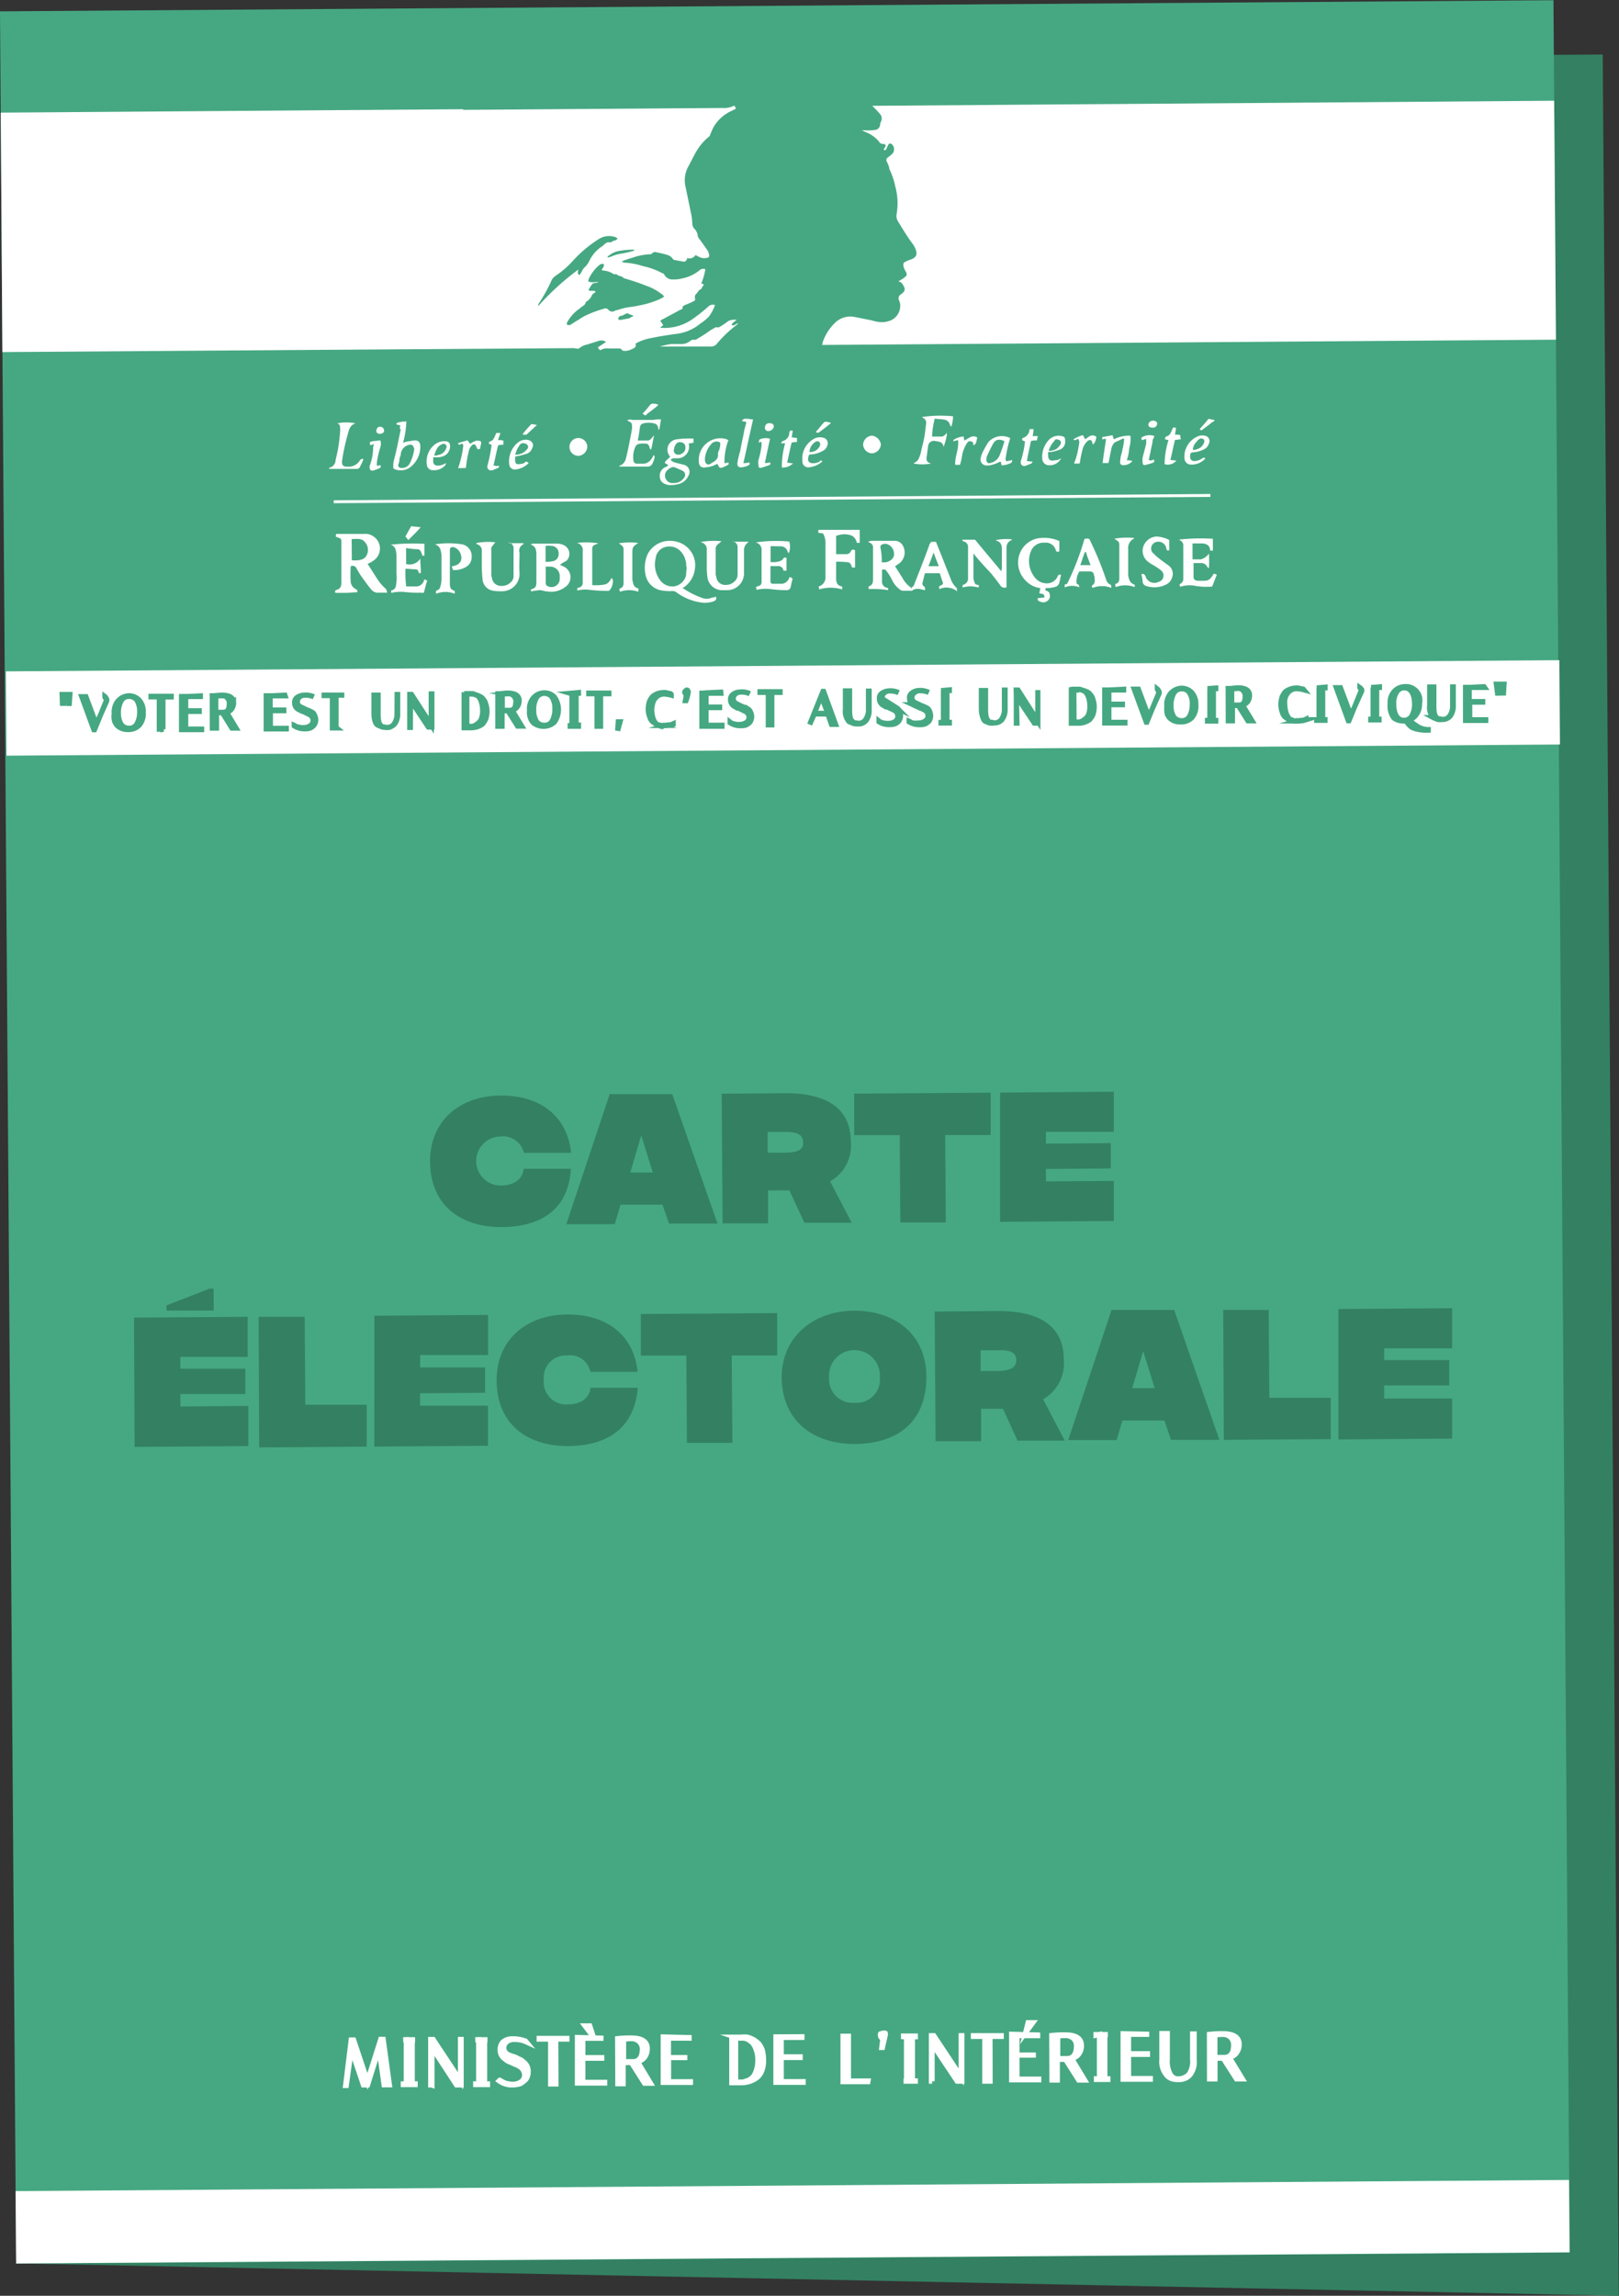 <svg id="carte_éléctorale" data-name="carte éléctorale" xmlns="http://www.w3.org/2000/svg" xmlns:xlink="http://www.w3.org/1999/xlink" viewBox="0 0 156.59 221.96"><rect x="0" y="0" width="156.59" height="221.96" fill="#333333" stroke="none"/><defs><style>.cls-1,.cls-7{fill:none;}.cls-2{clip-path:url(#clip-path);}.cls-3{fill:#338162;}.cls-4,.cls-6{fill:#46a882;}.cls-5,.cls-8{fill:#fff;}.cls-6,.cls-7{stroke:#46a882;}.cls-6,.cls-7,.cls-8{stroke-miterlimit:10;stroke-width:0.5px;}.cls-8{stroke:#fff;}</style><clipPath id="clip-path" transform="translate(-446.85 -382.79)"><rect class="cls-1" x="447.64" y="383.31" width="155" height="222" transform="translate(-3.54 3.79) rotate(-0.41)"/></clipPath></defs><g class="cls-2"><path class="cls-3" d="M601.88,388.06l1.56,216.69-153.89-3.11L447,389.18Z" transform="translate(-446.85 -382.79)"/><path class="cls-4" d="M597.1,382.79l-150.25,1.08,1.56,217.78,150.26-1.08Z" transform="translate(-446.85 -382.79)"/><path class="cls-5" d="M479.13,431.44v-.28l84.79-.61v.28Z" transform="translate(-446.85 -382.79)"/><path class="cls-5" d="M479.3,440.11a.18.18,0,0,1,.11-.29c.4-.11.46-.4.46-.74,0-1.08,0-2.23,0-3.31v-.57c0-.34-.06-.34-.35-.45s-.17-.06-.17-.34h2.74a1.35,1.35,0,0,1,.92.27,1.4,1.4,0,0,1,.07,2.23,2.71,2.71,0,0,1-.68.4c.4.57.75,1.2,1.15,1.76a6.06,6.06,0,0,0,.64.68,1.66,1.66,0,0,1,.11.34h-1a.86.86,0,0,1-.57-.34c-.29-.34-.52-.68-.81-1.07s-.4-.63-.58-.91a.4.4,0,0,0-.57-.23,13.17,13.17,0,0,0,0,1.54.89.89,0,0,0,.52.68c.11.06.11.06.12.29-.4,0-.75.06-1.15.06Zm1.58-3.15c.74.05,1.2-.06,1.42-.46a1.13,1.13,0,0,0-.12-1.26c-.34-.45-.8-.34-1.32-.33C480.87,435.59,480.87,436.28,480.88,437Z" transform="translate(-446.85 -382.79)"/><path class="cls-5" d="M516.1,440.47c.06.29,0,.35-.23.46a2.53,2.53,0,0,1-1.14.12,5.3,5.3,0,0,1-2.4-.95.69.69,0,0,0-.46-.17,4.48,4.48,0,0,1-1-.05,1.88,1.88,0,0,1-1.56-1.41,3.26,3.26,0,0,1,.16-2.06,2.37,2.37,0,0,1,1.93-1.32,2.67,2.67,0,0,1,1.32.22,2.33,2.33,0,0,1,1.33,2.55,2.47,2.47,0,0,1-1,1.67s0,.05-.11.05l-.06.06a8.06,8.06,0,0,0,2,1,1.22,1.22,0,0,0,.8-.06A1.43,1.43,0,0,0,516.1,440.47Zm-2.82-2.77h0a.7.7,0,0,1-.06-.34,2.06,2.06,0,0,0-.52-1.25,1.48,1.48,0,0,0-1.43-.45,1.25,1.25,0,0,0-1,1.09,2.53,2.53,0,0,0,.41,2.11,1.47,1.47,0,0,0,1.38.62,1.42,1.42,0,0,0,1.13-1C513.23,438.21,513.22,437.93,513.28,437.7Z" transform="translate(-446.85 -382.79)"/><path class="cls-5" d="M501,437.39l.35.17a1.13,1.13,0,0,1,.24,1.93,2.27,2.27,0,0,1-1.88.47c-.23,0-.4-.11-.63-.11a6.35,6.35,0,0,0-.86.12.21.21,0,0,0-.06-.17c.52-.17.57-.29.57-.8,0-.8,0-1.54,0-2.34v-.4c-.06-.51-.12-.62-.58-.85.12,0,.17-.06.23-.06h2.34a1.45,1.45,0,0,1,.69.16.93.93,0,0,1,.18,1.54C501.39,437.1,501.22,437.27,501,437.39Zm-1.37.18c0,.11,0,.23,0,.34,0,.4,0,.86,0,1.26a.3.3,0,0,0,.17.28.8.8,0,0,0,1.19-.69v-.35a.92.92,0,0,0-.92-.84Zm0-.46a2.69,2.69,0,0,0,.69-.06.68.68,0,0,0,.56-.69.71.71,0,0,0-.63-.79,2.21,2.21,0,0,0-.63,0C499.61,436.09,499.62,436.6,499.62,437.11Z" transform="translate(-446.85 -382.79)"/><path class="cls-5" d="M530.89,439.74c-.06-.11-.06-.23.06-.29.28-.11.34-.34.34-.63,0-1,0-2,0-3a.51.51,0,0,0-.34-.57c-.06,0-.06-.05-.12-.11a2.35,2.35,0,0,0,.29-.06l2.22,0a.89.89,0,0,1,.86.51,1.34,1.34,0,0,1-.44,1.72c-.11.05-.23.17-.34.23.23.34.46.74.69,1.08a2.74,2.74,0,0,0,.87,1s0,.17.11.28h-.91a.48.48,0,0,1-.29-.11,2.43,2.43,0,0,1-.75-.91,5,5,0,0,0-.57-.91c-.12-.17-.12-.11-.41-.11,0,.4,0,.8,0,1.14a.59.59,0,0,0,.58.63v.22C532.09,439.73,531.52,439.73,530.89,439.74Zm1.24-2.58h.34c.46-.06.86-.4.85-.75a1,1,0,0,0-.63-1,.66.66,0,0,0-.46,0,.28.28,0,0,0-.23.29A6,6,0,0,1,532.13,437.16Z" transform="translate(-446.85 -382.79)"/><path class="cls-5" d="M529.55,436c0,.52,0,1.09,0,1.66h-.28c-.06-.11-.06-.17-.12-.28a.37.37,0,0,0-.29-.23,8.25,8.25,0,0,0-1.14-.05c0,.23,0,.51,0,.74v.86c0,.4.12.74.58.79v.29a3.77,3.77,0,0,0-2.23,0,.4.4,0,0,0-.06-.28.92.92,0,0,0,.68-1c0-1,0-2.11,0-3.14a1.82,1.82,0,0,0-.24-1c-.11,0-.28-.05-.45-.05a2.81,2.81,0,0,1,0-.29l4,0v1.25h-.28a1,1,0,0,0-.46-.68,1.88,1.88,0,0,0-1.09-.11,2.18,2.18,0,0,0-.45.12c0,.57,0,1.2,0,1.77h1a.48.48,0,0,0,.45-.34C529.26,435.93,529.38,435.87,529.55,436Z" transform="translate(-446.85 -382.79)"/><path class="cls-5" d="M541,436.3c0,.4,0,.86,0,1.26s0,.68,0,1a.91.91,0,0,0,.06.4c.11.34.11.34.46.4v.11c0,.06,0,.06-.06.12a2.61,2.61,0,0,0-1.49,0c-.05-.17-.05-.23.12-.29a.62.62,0,0,0,.39-.52v-.22c0-.92,0-1.77,0-2.68v-.18a.54.54,0,0,0-.4-.56c-.06,0-.12-.06-.17-.12l.05-.05h1.2c.81,1,1.67,2,2.54,3.06a1.43,1.43,0,0,1,.05-.29c0-.62,0-1.25,0-1.88,0-.4-.12-.68-.52-.79l-.06-.06a4.73,4.73,0,0,1,1.54-.07.05.05,0,0,1,0,.06.74.74,0,0,0-.51.69v.34c0,1,0,2.05,0,3.14,0,.11,0,.28,0,.4a.48.48,0,0,1-.63-.23c-.29-.39-.64-.85-.93-1.19C542.07,437.55,541.5,436.93,541,436.3Z" transform="translate(-446.85 -382.79)"/><path class="cls-5" d="M518.08,413.71c-.12.17-.4.23-.46.51.29.12.4-.17.63-.17l-.17.17a11.32,11.32,0,0,0-1.87,1.78.73.73,0,0,1-.63.29l-4.91,0a7.72,7.72,0,0,1,1.14-.24h.86a1.35,1.35,0,0,0,.85-.23c.17-.12.29-.23.52-.17a.48.48,0,0,0,.28-.12,14.69,14.69,0,0,0,1.25-.81l.4-.23a.33.33,0,0,1,.23-.06c.17.06.28-.06.4-.12s.51-.34.74-.51A1.71,1.71,0,0,1,518.08,413.71Z" transform="translate(-446.85 -382.79)"/><path class="cls-5" d="M549.31,435.1c0,.34,0,.63,0,1-.17.06-.29.06-.34-.11a1,1,0,0,0-1.09-.73,1.31,1.31,0,0,0-1.26.69,2.53,2.53,0,0,0,.42,2.79,1.46,1.46,0,0,0,1,.45,1.13,1.13,0,0,0,1.09-.64c.05-.11.11-.28.34-.17l-.17.8a1.21,1.21,0,0,1-.22.29,2.39,2.39,0,0,1-.86.17c-.23,0-.23,0-.29.18.18.11.35.17.41.28a1.08,1.08,0,0,1,.06.4.66.66,0,0,1-.74.52,1.08,1.08,0,0,1-.4-.17c-.06,0,0-.11-.06-.23.23,0,.45-.06.68-.06-.06-.34-.06-.34-.51-.4.05-.17.05-.34.11-.51a2.35,2.35,0,0,1-1.49-.79,2.44,2.44,0,0,1-.48-2.62,2.33,2.33,0,0,1,2.1-1.44A3.53,3.53,0,0,1,549.31,435.1Z" transform="translate(-446.85 -382.79)"/><path class="cls-5" d="M521.38,435.59v1.54a2.3,2.3,0,0,0,.86-.07c.11-.05.28-.11.34-.23s.17-.17.34-.11c0,.4,0,.8,0,1.25h-.29a.51.51,0,0,0-.57-.45h-.69c0,.51,0,1,0,1.48a.21.21,0,0,0,.23.23h.92a.86.86,0,0,0,.68-.63c.23,0,.34.11.28.28s-.11.46-.16.69a.38.38,0,0,1-.4.28,11.77,11.77,0,0,1-1.49-.1,4,4,0,0,0-1.42.07.51.51,0,0,0-.06-.29.21.21,0,0,0,.17-.06c.28-.05.4-.17.39-.45,0-1,0-2.06,0-3a.73.73,0,0,0-.57-.79,14,14,0,0,1,3.25-.08,1.81,1.81,0,0,1-.05,1.14c0-.06-.11-.11-.11-.17a.68.68,0,0,0-.69-.51Z" transform="translate(-446.85 -382.79)"/><path class="cls-5" d="M563.78,436.31a13.45,13.45,0,0,1,0,1.42c-.12-.11-.18-.11-.18-.16a.62.62,0,0,0-.51-.34h-.8v.52c0,.28,0,.51,0,.79s.11.35.4.4h.57c.51,0,.63-.12,1-.7.11.06.17.06.28.12-.17.4-.28.74-.45,1.14a6.64,6.64,0,0,1-1.54-.05,2.88,2.88,0,0,0-1.54.07c-.06-.11-.12-.22,0-.28s.29-.23.29-.46l0-3.25a.53.53,0,0,0-.17-.4c-.06-.06-.17-.11-.23-.17a18.76,18.76,0,0,1,3.26-.08V436c-.11.06-.28.06-.28-.11-.06-.4-.35-.51-.69-.56h-1c0,.52,0,1,0,1.54h.8A1.39,1.39,0,0,0,563.78,436.31Z" transform="translate(-446.85 -382.79)"/><path class="cls-5" d="M484.64,435.45a20.27,20.27,0,0,1,3.26-.08v1.14h-.22c0-.05,0-.17-.06-.22-.06-.23-.18-.4-.41-.4s-.68-.05-1.08-.11v1.54a1.22,1.22,0,0,0,1.37-.52c0,.51.06.91.06,1.37-.11.06-.23.06-.23-.11a.31.31,0,0,0-.34-.23c-.29,0-.57-.05-.92-.05a9.79,9.79,0,0,0,.07,1.71h1a.79.79,0,0,0,.74-.69c.11.06.17.06.29.12-.12.34-.17.62-.28,1,0,.17-.11.23-.29.17a11.86,11.86,0,0,1-1.48-.05,4.06,4.06,0,0,0-1.43.07v-.23c.51-.11.45-.51.51-.86a3.66,3.66,0,0,0,0-.74c0-.45,0-1,0-1.42v-.35C485.16,436.08,485.15,435.62,484.64,435.45Z" transform="translate(-446.85 -382.79)"/><path class="cls-5" d="M554.32,439.63a2.38,2.38,0,0,0-1.78,0c-.11-.11-.11-.23,0-.28.29-.23.17-.52.17-.8,0-.06-.06-.12-.06-.23a.37.37,0,0,0-.4-.28h-1a1.75,1.75,0,0,0-.28.86c0,.17-.05.34.17.4.06,0,.06.17.12.28a1.82,1.82,0,0,0-1.43,0v-.28c.11,0,.17-.06.23-.06a25.68,25.68,0,0,0,1.68-4.35c.46-.06.46-.06.63.34a30.56,30.56,0,0,1,1.28,3.07l.18.51a.7.7,0,0,0,.34.46C554.31,439.34,554.37,439.4,554.32,439.63Zm-2.43-3.46h-.11c-.17.4-.28.85-.45,1.26h1C552.18,437,552,436.62,551.89,436.17Z" transform="translate(-446.85 -382.79)"/><path class="cls-5" d="M496.07,435.31h1.42a.22.22,0,0,1-.05.12.66.66,0,0,0-.34.8c0,.68-.05,1.37,0,2a1.68,1.68,0,0,1-1.58,1.72,5,5,0,0,1-1-.05,1.21,1.21,0,0,1-1-1.13,12.57,12.57,0,0,1-.07-1.37v-1.31a.62.62,0,0,0-.46-.68.06.06,0,0,1-.06-.06v-.06a6.12,6.12,0,0,1,1.83-.07c-.11.12-.17.23-.28.35a.43.43,0,0,0-.11.4c0,.74,0,1.54,0,2.28a.93.93,0,0,0,.06.4.88.88,0,0,0,.92.79,1.24,1.24,0,0,0,1-.46.69.69,0,0,0,.17-.46c0-.91,0-1.82,0-2.74a.52.52,0,0,0-.18-.4c-.05-.05-.17-.11-.23-.16C496.07,435.37,496.07,435.37,496.07,435.31Z" transform="translate(-446.85 -382.79)"/><path class="cls-5" d="M517.77,435.16h1.49l-.23.23a.9.9,0,0,0-.22.68c0,.69,0,1.37,0,2.05a1.63,1.63,0,0,1-1.64,1.73h-.57a1.45,1.45,0,0,1-1.32-1.19,7.92,7.92,0,0,1-.07-1.19c0-.52,0-1,0-1.49a.68.68,0,0,0-.46-.73c-.06,0-.06-.06-.12-.06a7.38,7.38,0,0,1,2-.07c-.11.11-.28.23-.4.34a.54.54,0,0,0-.16.4c0,.8,0,1.54,0,2.34a.66.66,0,0,0,.06.34.85.85,0,0,0,.92.8,1.11,1.11,0,0,0,.8-.3.87.87,0,0,0,.34-.63c0-.91,0-1.82,0-2.73a.5.5,0,0,0-.18-.4c0-.06-.17-.11-.23-.17C517.78,435.21,517.78,435.21,517.77,435.16Z" transform="translate(-446.85 -382.79)"/><path class="cls-5" d="M537.69,439.75v-.29s.17-.06.23-.11a.21.21,0,0,0,.11-.29c-.12-.28-.18-.57-.29-.85h-1.43c-.06.23-.11.45-.17.68s-.17.46.12.63c.06,0,.06.17.06.34-.46-.11-.86-.28-1.31.07,0-.17,0-.34,0-.34.29-.12.28-.41.4-.64.45-1.14.89-2.28,1.29-3.37a.87.87,0,0,1,.22-.4h.46l1.4,3.52a2.22,2.22,0,0,0,.57.91c.06.06.06.17.06.34A1.66,1.66,0,0,0,537.69,439.75Zm-.54-3.54c-.17.46-.34.92-.5,1.32h1C537.5,437.13,537.33,436.73,537.15,436.21Z" transform="translate(-446.85 -382.79)"/><path class="cls-5" d="M488.92,435.42a8.3,8.3,0,0,1,2.63,0,1.15,1.15,0,0,1,.92,1.19,1.09,1.09,0,0,1-.56,1,2.13,2.13,0,0,1-1.25.29c0-.06-.06-.11-.06-.17s-.06-.11-.06-.17a4,4,0,0,0,.4-.12.74.74,0,0,0,.51-.91,1.05,1.05,0,0,0-.75-.85c-.23,0-.35.06-.34.34s0,.8,0,1.2c0,.68,0,1.31,0,2,0,.35.06.57.46.69a.56.56,0,0,1,0,.28,2.4,2.4,0,0,0-1.77,0c-.06-.17-.06-.28.11-.34s.22-.17.28-.34a3,3,0,0,0,.11-1c0-.63,0-1.26,0-1.89a1.49,1.49,0,0,0-.06-.51A.79.79,0,0,0,488.92,435.42Z" transform="translate(-446.85 -382.79)"/><path class="cls-5" d="M559.94,435c0,.34,0,.68,0,1h-.23c0-.06-.06-.17-.06-.23a.78.78,0,0,0-1-.57.65.65,0,0,0-.34,1l.35.34c.4.34.8.63,1.2.91a1,1,0,0,1,.35,1.19,1.06,1.06,0,0,1-.51.63,2.54,2.54,0,0,1-1.94.19.49.49,0,0,1-.4-.45,2.78,2.78,0,0,0-.12-.69c.23-.11.29,0,.4.17a.89.89,0,0,0,1.26.56.63.63,0,0,0,.28-1.08,2.89,2.89,0,0,0-.46-.34c-.23-.17-.52-.28-.8-.51a1.32,1.32,0,0,1-.47-1.54,1.45,1.45,0,0,1,1.25-.92A3,3,0,0,1,559.94,435Z" transform="translate(-446.85 -382.79)"/><path class="cls-5" d="M510.78,423.34c-.06.4-.11.69-.17,1h-.05a2,2,0,0,1-.06-.23.48.48,0,0,0-.41-.39,2.07,2.07,0,0,0-1,0,.41.41,0,0,0-.34.35c-.06.4-.11.85-.22,1.31h1c.12,0,.23-.11.35-.23a.8.8,0,0,0,.17-.23.05.05,0,0,1,.05.06c-.11.4-.16.86-.27,1.26a.21.21,0,0,1-.12-.06c-.12-.45-.17-.51-.63-.51a1.78,1.78,0,0,0-.51.06c-.06,0-.17.12-.23.18a2.38,2.38,0,0,0-.22,1.42.33.33,0,0,0,.35.29h.68a1,1,0,0,0,.74-.52.87.87,0,0,0,.17-.34c.06.11.11.17.11.23a2.63,2.63,0,0,1-.22.63.5.5,0,0,1-.45.28l-2.69,0s-.06,0-.06-.05.06-.06.12-.06a1,1,0,0,0,.51-.63c.22-.86.38-1.77.55-2.63,0-.11.05-.23.05-.34,0-.52,0-.52-.46-.74.17-.17.4-.06.57-.06H510A3.8,3.8,0,0,1,510.78,423.34Z" transform="translate(-446.85 -382.79)"/><path class="cls-5" d="M504.69,435.31a0,0,0,0,1-.05.05c-.52.18-.52.24-.51.75,0,1,0,1.94,0,2.91v.34a4.4,4.4,0,0,0,1.2-.06c.34-.06.51-.35.68-.64.06.12.12.17.12.23a1.41,1.41,0,0,1-.28.92c-.06.11-.17.11-.34.11a15.44,15.44,0,0,1-1.61-.1,3,3,0,0,0-1.19.06c-.06-.17-.06-.22.11-.28a.45.45,0,0,0,.39-.52c0-1,0-2,0-3a.7.7,0,0,0-.57-.8A8.25,8.25,0,0,1,504.69,435.31Z" transform="translate(-446.85 -382.79)"/><path class="cls-5" d="M511.49,427.79a1.14,1.14,0,0,0-.34-.23c.05-.29.4-.4.51-.63a1,1,0,0,1,.62-1.66,8.29,8.29,0,0,1,1.65-.07c0,.17,0,.29,0,.4-.18,0-.29.06-.46.06v.06a1.12,1.12,0,0,1-1.13,1.38c-.23,0-.46-.06-.63.17a1.26,1.26,0,0,0,.57.28l.69.17a.71.71,0,0,1,.46,1.08,1.4,1.4,0,0,1-1,.8,2.78,2.78,0,0,1-1,.07c-.4-.11-.69-.28-.75-.68a.92.92,0,0,1,.45-1A2.66,2.66,0,0,0,511.49,427.79Zm.53,1.7a1.14,1.14,0,0,0,1-.52.44.44,0,0,0-.18-.68l-.63-.28c-.35-.17-.63.06-.86.29a.7.7,0,0,0-.1.8A.71.71,0,0,0,512,429.49Zm1.12-3.43a.46.46,0,0,0-.41-.51.47.47,0,0,0-.56.29.82.82,0,0,0-.12.34.41.41,0,0,0,.18.52.54.54,0,0,0,.57-.06A.58.58,0,0,0,513.14,426.06Z" transform="translate(-446.85 -382.79)"/><path class="cls-5" d="M538.44,424.74a5.33,5.33,0,0,1-.33,1.26c-.06-.52-.46-.51-.81-.57a.55.55,0,0,0-.68.46l-.16,1.2a.43.43,0,0,0,.29.46s.11.05.17.05a4.34,4.34,0,0,1-1.72,0c.46-.29.46-.29.68-.92.06-.23.11-.52.17-.74s.17-.69.22-1,.11-.8.16-1.26a.51.51,0,0,0-.23-.45c-.06,0-.11-.06-.17-.12a12.27,12.27,0,0,1,3-.07,3.29,3.29,0,0,1-.17,1l-.11-.11a.68.68,0,0,0-.58-.57c-.28-.05-.62-.05-.91-.1A7.83,7.83,0,0,0,537,425h.91a.57.57,0,0,0,.4-.23c.06-.06.05-.11.11-.17C538.38,424.74,538.38,424.74,538.44,424.74Z" transform="translate(-446.85 -382.79)"/><path class="cls-5" d="M485.58,423.92a2.49,2.49,0,0,1-.4-.11c.06-.23.29-.17.46-.23s.34,0,.51-.06a7.09,7.09,0,0,1-.1,1.08,7.26,7.26,0,0,1-.22,1,3.18,3.18,0,0,1,.74-.17c.74-.18,1,.05.92.79a2.47,2.47,0,0,1-1,1.77,1.57,1.57,0,0,1-1.43.18c-.11-.05-.22-.11-.17-.28a2.2,2.2,0,0,1,.05-.57c.28-1,.45-2,.67-3C485.47,424.21,485.53,424.09,485.58,423.92Zm1.34,2.27c-.06-.17-.12-.34-.24-.39s-.34,0-.45.06a1,1,0,0,0-.62.86c0,.17-.12.28-.12.45s-.05.35-.11.52.06.34.29.34a.83.83,0,0,0,.8-.41A4.35,4.35,0,0,0,486.92,426.19Z" transform="translate(-446.85 -382.79)"/><path class="cls-5" d="M556.6,439.33v.22a2.57,2.57,0,0,0-1.83,0c-.06-.17-.11-.29.06-.34s.28-.24.28-.46c0-1.09,0-2.23,0-3.31a.44.44,0,0,0-.24-.4c-.05-.06-.17-.11-.23-.17a7.29,7.29,0,0,1,1.89-.07v.06a1,1,0,0,0-.56,1c0,.74,0,1.48,0,2.23v.34C556.08,439,556.2,439.16,556.6,439.33Z" transform="translate(-446.85 -382.79)"/><path class="cls-5" d="M508.58,435.28c-.57.4-.57.4-.57,1.14s0,1.43,0,2.17a1.49,1.49,0,0,0,.06.51c.06.29.18.52.52.57V440a2.68,2.68,0,0,0-1.77,0c-.06-.17-.12-.29.05-.34s.29-.23.29-.46c0-1.09,0-2.23,0-3.31a.44.44,0,0,0-.23-.4,1,1,0,0,0-.23-.17A6.84,6.84,0,0,1,508.58,435.28Z" transform="translate(-446.85 -382.79)"/><path class="cls-5" d="M482,427.2c-.11.29-.23.51-.34.74a.3.3,0,0,1-.28.18l-2.69,0v-.06a.06.06,0,0,1,.06-.06.77.77,0,0,0,.56-.74,15.22,15.22,0,0,0,.44-2.8v-.17c0-.23,0-.52-.29-.57a4.4,4.4,0,0,1,1.77,0c-.51.17-.62.57-.73,1a21.06,21.06,0,0,0-.56,2.57c-.05.45.06.63.52.62a1.28,1.28,0,0,0,1.14-.52C481.72,427.2,481.84,427.09,482,427.2Z" transform="translate(-446.85 -382.79)"/><path class="cls-5" d="M516.24,427.64c-.18.06-.35.17-.57.23a3.26,3.26,0,0,1-.75.12.45.45,0,0,1-.46-.4,2.09,2.09,0,0,1,2.62-2.35s.11.05.22.11a6,6,0,0,0-.38,2.23,2.87,2.87,0,0,1,.4-.06v.17a3.07,3.07,0,0,1-.57.29C516.47,428.09,516.41,428,516.24,427.64Zm-.19-2.17c-.06.06-.23.06-.34.18a2.4,2.4,0,0,0-.68,1.48c0,.17,0,.4.18.52s.34,0,.51-.12c.34-.18.63-.41.57-.86a.79.79,0,0,1,.11-.35,1.87,1.87,0,0,0,.11-.51C516.56,425.58,516.45,425.47,516.05,425.47Z" transform="translate(-446.85 -382.79)"/><path class="cls-5" d="M544.56,425.15a11.86,11.86,0,0,0-.45,2,.41.41,0,0,0,.06.23,2.43,2.43,0,0,0,.57-.12c0,.12,0,.23-.11.29a2.17,2.17,0,0,1-.91.23c0-.11-.06-.22-.06-.34h-.12a3.55,3.55,0,0,1-.74.29,1.49,1.49,0,0,1-.51.06.57.57,0,0,1-.58-.73,2,2,0,0,1,.17-.52,10.44,10.44,0,0,1,.56-1A1.75,1.75,0,0,1,544.56,425.15Zm-.57.29c-.46-.22-.8-.16-1,.12s-.45.86-.68,1.32a1.08,1.08,0,0,0-.05.46c.05.17.17.28.34.22a1.24,1.24,0,0,0,.91-.69C543.71,426.36,543.88,425.9,544,425.44Z" transform="translate(-446.85 -382.79)"/><path class="cls-5" d="M555.83,427.3a1.48,1.48,0,0,1,.51.05c0,.06.06.06,0,.06a1.13,1.13,0,0,1-.91.35c-.17,0-.29-.17-.23-.4,0-.4.16-.74.22-1.14a5.56,5.56,0,0,0,.16-1c-.05,0-.17-.05-.17,0l-.74.34a1.16,1.16,0,0,0-.34.69c-.11.46-.16.86-.27,1.31h-.57c.1-.74.21-1.49.32-2.17,0-.06,0-.12,0-.17a.72.72,0,0,0-.35.06v-.23l1-.18a3.34,3.34,0,0,0,.12.4,3.05,3.05,0,0,1,1.6-.35,2.93,2.93,0,0,1-.11,1.19A4.41,4.41,0,0,1,555.83,427.3Z" transform="translate(-446.85 -382.79)"/><path class="cls-5" d="M526.4,427.39a2.21,2.21,0,0,1-1.31.58.56.56,0,0,1-.63-.62,2.14,2.14,0,0,1,1-2.06,1.19,1.19,0,0,1,1-.18.54.54,0,0,1,.41.74.84.84,0,0,1-.51.57,2.62,2.62,0,0,1-1,.3c-.29,0-.28.06-.34.34s.06.46.35.51a1.34,1.34,0,0,0,.79-.17C526.17,427.28,526.17,427.28,526.4,427.39Zm-1.26-.9a1,1,0,0,0,1-.58.33.33,0,0,0-.06-.4c-.17-.11-.28-.05-.45.06A1.22,1.22,0,0,0,525.14,426.49Z" transform="translate(-446.85 -382.79)"/><path class="cls-5" d="M563.42,427.13a1.78,1.78,0,0,1-1.36.58.63.63,0,0,1-.64-.51,2.13,2.13,0,0,1,1.47-2.29,1.2,1.2,0,0,1,.46,0,.53.53,0,0,1,.41.8.84.84,0,0,1-.46.52,2.75,2.75,0,0,1-1,.29c-.28,0-.34.11-.34.4s.12.4.35.45a1.52,1.52,0,0,0,.68-.17C563.25,427,563.37,427,563.42,427.13Zm-1.2-.85a.82.82,0,0,0,.4-.06,1,1,0,0,0,.68-.63c.06-.12.05-.29-.06-.34a.33.33,0,0,0-.4,0,.51.51,0,0,0-.23.23A1.16,1.16,0,0,0,562.22,426.28Z" transform="translate(-446.85 -382.79)"/><path class="cls-5" d="M519.69,423.34c-.33,1.42-.61,2.79-.94,4.22a1.85,1.85,0,0,0,.57-.06c.06.12.06.23-.11.29a1.59,1.59,0,0,1-.57.17c-.35.06-.52-.11-.46-.45a7.85,7.85,0,0,1,.27-1.14c.11-.69.28-1.32.39-2l.17-.63v-.17c-.12,0-.23-.06-.4-.06.11-.28.34-.23.51-.23S519.46,423.34,519.69,423.34Z" transform="translate(-446.85 -382.79)"/><path class="cls-5" d="M488.75,427v.23c-.05.57.29.62.69.56a2.94,2.94,0,0,0,.57-.23,1.25,1.25,0,0,1-.11.23,1.43,1.43,0,0,1-1.14.46.58.58,0,0,1-.63-.56,2.09,2.09,0,0,1,.73-1.89,1.51,1.51,0,0,1,1-.35c.4,0,.52.17.52.51a1,1,0,0,1-.62.92,1.58,1.58,0,0,1-.51.12Zm.11-.17a.81.81,0,0,0,.4-.06.94.94,0,0,0,.74-.63.29.29,0,0,0-.4-.4,1,1,0,0,0-.4.29A2.47,2.47,0,0,0,488.86,426.81Z" transform="translate(-446.85 -382.79)"/><path class="cls-5" d="M549.48,427.11h0a1.25,1.25,0,0,1-1.36.64.67.67,0,0,1-.46-.57,2.38,2.38,0,0,1,.61-1.83,1.3,1.3,0,0,1,1.26-.4c.28.05.34.16.34.45a.81.81,0,0,1-.51.86,4.47,4.47,0,0,1-.85.23h-.29v.22c0,.57.18.69.75.57C549.2,427.29,549.31,427.17,549.48,427.11Zm-1.2-.73a1.37,1.37,0,0,0,.74-.18,1.58,1.58,0,0,0,.4-.45c.11-.23,0-.4-.24-.46s-.28,0-.34.12A2.34,2.34,0,0,0,548.28,426.38Z" transform="translate(-446.85 -382.79)"/><path class="cls-5" d="M498,427.54a2.07,2.07,0,0,1-1.31.64.53.53,0,0,1-.58-.45,2.35,2.35,0,0,1,.79-2.12,1.21,1.21,0,0,1,1-.29c.46.11.63.45.4.85a.82.82,0,0,1-.62.52,5.31,5.31,0,0,1-1,.23v.17c-.05.52.06.69.75.51.11,0,.17-.11.28-.17S497.89,427.54,498,427.54Zm-1.32-.79a1.38,1.38,0,0,0,1.14-.52.3.3,0,0,0,0-.46.57.57,0,0,0-.52-.11.51.51,0,0,0-.23.23A2.38,2.38,0,0,0,496.69,426.75Z" transform="translate(-446.85 -382.79)"/><path class="cls-5" d="M560.6,424.18c-.05.23-.05.4-.11.63a1.8,1.8,0,0,1,.52.05,1,1,0,0,0,.06.4c-.17,0-.34.06-.57.06-.17.63-.28,1.26-.45,1.95.23,0,.4.05.58.05a1.08,1.08,0,0,1-1.14.35,8,8,0,0,1,.38-2.34c-.12,0-.23-.06-.34-.06v-.11c.05-.06.05-.17.11-.17.34-.06.45-.35.56-.63S560.37,424.07,560.6,424.18Z" transform="translate(-446.85 -382.79)"/><path class="cls-5" d="M523.53,424.45c-.06.23-.06.4-.11.63.17,0,.34.05.51.05v.4a1.49,1.49,0,0,0-.51.06c-.17.63-.28,1.26-.44,1.94.22,0,.4.06.57.06a1.39,1.39,0,0,1-1.08.4,8.2,8.2,0,0,1,.32-2.34c-.11,0-.23,0-.4,0,.06-.12.11-.23.23-.23a.9.9,0,0,0,.56-.63C523.18,424.45,523.3,424.34,523.53,424.45Z" transform="translate(-446.85 -382.79)"/><path class="cls-5" d="M546.17,427.37c.17,0,.35.05.57.05a1.34,1.34,0,0,0-.11.17l-.57.23c-.34.12-.57-.16-.46-.51a9.74,9.74,0,0,0,.39-1.83c-.12-.11-.4-.05-.23-.34a.91.91,0,0,0,.67-.86h.4c-.05.23-.05.46-.1.69a1.27,1.27,0,0,1,.51,0c-.06.11-.06.29-.11.4a2,2,0,0,0-.57.06C546.45,426.05,546.28,426.68,546.17,427.37Z" transform="translate(-446.85 -382.79)"/><path class="cls-5" d="M494.4,425.8c-.12-.06-.35-.06-.23-.29.39-.17.39-.17.68-.86h.4c-.06.23-.17.46-.23.69a1.56,1.56,0,0,1,.52.05v.4a1.49,1.49,0,0,0-.51.06c-.17.63-.28,1.26-.45,1.94a2.35,2.35,0,0,1,.29.06.66.66,0,0,1,.28,0,1.21,1.21,0,0,0-.11.18c-.17.05-.4.17-.57.23-.34.06-.57-.17-.46-.51A14.64,14.64,0,0,0,494.4,425.8Z" transform="translate(-446.85 -382.79)"/><path class="cls-5" d="M491.16,428.05a10.14,10.14,0,0,0,.5-2.17c0-.06-.06-.12-.06-.18-.18-.05-.34.24-.46-.05.28-.12.57-.17.91-.29.12.11.17.23.29.34a1.25,1.25,0,0,1,.4-.23.48.48,0,0,1,.4-.06c.23,0,.28.11.23.34,0,.06-.06.17-.06.23a.52.52,0,0,1-.05.23H493a.19.19,0,0,0-.06-.17c-.06-.29-.29-.4-.46-.17a.92.92,0,0,0-.28.51,11.26,11.26,0,0,0-.27,1.49.2.2,0,0,1-.06.17Z" transform="translate(-446.85 -382.79)"/><path class="cls-5" d="M530.33,425.77a.92.92,0,0,1,.85-.86,1,1,0,0,1,.87.85.93.93,0,0,1-.85.86A.89.89,0,0,1,530.33,425.77Z" transform="translate(-446.85 -382.79)"/><path class="cls-5" d="M503.65,426a.91.91,0,0,1-.85.86.86.86,0,1,1,.85-.86Z" transform="translate(-446.85 -382.79)"/><path class="cls-5" d="M541,425.86c0-.17-.06-.23-.06-.34-.34-.11-.4-.11-.57.12a3.49,3.49,0,0,0-.45,1.09,5.87,5.87,0,0,1-.22,1h-.46c-.06-.8.39-1.54.27-2.4-.11.06-.29.06-.4.12s0-.06-.06-.11a2,2,0,0,1,1-.35c0,.11.06.22.06.4.23-.12.4-.24.63-.35a.62.62,0,0,1,.63.05C541.25,425.69,541.25,425.69,541,425.86Z" transform="translate(-446.85 -382.79)"/><path class="cls-5" d="M551.26,427.61h-.52c.06-.23.17-.46.23-.69a11.05,11.05,0,0,0,.27-1.37.9.9,0,0,0-.11-.34c-.17.06-.29.23-.46.06a3.33,3.33,0,0,1,.91-.41,3.16,3.16,0,0,1,.23.4c.34-.23.63-.57,1.09-.23-.11.51-.17.57-.34.74,0-.06-.06-.11-.06-.17-.06-.29-.23-.34-.46-.17a1.72,1.72,0,0,0-.45.69,10.09,10.09,0,0,0-.28,1.31C551.31,427.5,551.26,427.56,551.26,427.61Z" transform="translate(-446.85 -382.79)"/><path class="cls-5" d="M558.5,424.94c-.06.23-.17.34-.17.46s-.06.4-.11.62-.11.58-.17.8,0,.23-.11.4c.17.17.34.06.51,0,.06.11.06.23-.05.29s-.51.17-.74.23-.29-.06-.29-.23a1.77,1.77,0,0,1,0-.51c.12-.46.23-.86.34-1.31,0-.12,0-.29,0-.46a4,4,0,0,0-.4.12c-.06-.12-.11-.23,0-.29A1.45,1.45,0,0,1,558.5,424.94Z" transform="translate(-446.85 -382.79)"/><path class="cls-5" d="M520.22,425.5c.06-.06.06-.17.11-.23a1.5,1.5,0,0,1,1-.06c-.17.74-.33,1.54-.5,2.34a1.54,1.54,0,0,0,.52-.06c0,.11.06.22-.12.28s-.51.18-.74.24-.28-.06-.28-.23a1.27,1.27,0,0,1,0-.51,9,9,0,0,0,.28-1.26,1.74,1.74,0,0,0,0-.51c-.11.05-.23.05-.34.11C520.28,425.56,520.28,425.56,520.22,425.5Z" transform="translate(-446.85 -382.79)"/><path class="cls-5" d="M483,425.71a.78.78,0,0,1-.34.12c-.06-.29-.06-.29.11-.35s.57-.06.86-.12a1,1,0,0,1,0,.69,9.47,9.47,0,0,0-.28,1.14,2.44,2.44,0,0,0-.05.63,1.78,1.78,0,0,0,.34-.06c.06.11.06.23-.05.28a4.34,4.34,0,0,1-.63.24c-.28.06-.4-.11-.35-.46a5.12,5.12,0,0,0,.33-1.82C483,425.88,483,425.82,483,425.71Z" transform="translate(-446.85 -382.79)"/><path class="cls-5" d="M486.35,435c-.12-.11-.17-.22-.29-.34.17-.28.34-.63.57-1,.28.05.51.05.91.11C487.14,434.24,486.75,434.58,486.35,435Z" transform="translate(-446.85 -382.79)"/><path class="cls-5" d="M509,422.78a8.26,8.26,0,0,0,.74-.86.45.45,0,0,1,.28-.11,2,2,0,0,1,.52.11l-.17.17c-.29.23-.57.46-.91.69C509.29,423,509.29,423,509,422.78Z" transform="translate(-446.85 -382.79)"/><path class="cls-5" d="M498.78,423.88c-.39.35-.68.64-1,.92-.06.06-.23,0-.4,0,.28-.4.57-.69.85-1,0,0,.11,0,.11,0Z" transform="translate(-446.85 -382.79)"/><path class="cls-5" d="M527.23,423.68a14.08,14.08,0,0,1-1.19.92c-.06.06-.11,0-.23,0a.05.05,0,0,0-.06-.05c.29-.29.51-.63.8-.92a.19.19,0,0,1,.17-.06A2,2,0,0,1,527.23,423.68Z" transform="translate(-446.85 -382.79)"/><path class="cls-5" d="M562.89,424.28c.28-.34.57-.63.85-1a5.28,5.28,0,0,0,.57.11c0,.12-.11.18-.17.18-.28.23-.57.46-.91.69C563.12,424.39,563,424.45,562.89,424.28Z" transform="translate(-446.85 -382.79)"/><path class="cls-5" d="M521.18,424.47a.32.32,0,0,1-.34-.4.4.4,0,0,1,.51-.35.3.3,0,0,1,.34.34A.56.56,0,0,1,521.18,424.47Z" transform="translate(-446.85 -382.79)"/><path class="cls-5" d="M558.37,423.46c.23,0,.4.11.4.28a.4.4,0,0,1-.45.4c-.23,0-.4-.11-.4-.28S558.08,423.46,558.37,423.46Z" transform="translate(-446.85 -382.79)"/><path class="cls-5" d="M483.59,424.73c-.23,0-.34-.11-.34-.28s.11-.4.34-.4a.39.39,0,0,1,.4.28C484.05,424.56,483.88,424.73,483.59,424.73Z" transform="translate(-446.85 -382.79)"/><path class="cls-5" d="M517.87,393a2.14,2.14,0,0,1-1.14.23l-25.08.18v-.06l-44.73.33.16,23.15,40.05-.28h.17l14.8-.1a2.2,2.2,0,0,1,.57.05c.12,0,.17,0,.23-.06a1.67,1.67,0,0,1,.74-.34l1.14-.36a.79.79,0,0,1,.69.11c-.29.18-.52.35-.8.52a1.17,1.17,0,0,0,.23.29,1.22,1.22,0,0,1,.8-.18h.91c.17,0,.35,0,.4.17a.35.35,0,0,0,.23.06,1.29,1.29,0,0,0,.63-.12c.23-.12.57-.18.45-.58a4.64,4.64,0,0,1,1.43-.52c.85-.18,1.65-.3,2.51-.42a4.41,4.41,0,0,0,2.33-1c.06-.06.12-.06.18-.12a5.52,5.52,0,0,0,.62-.52,4.5,4.5,0,0,0,.62-1.14.6.6,0,0,0-.63.12,16.29,16.29,0,0,1-1.59,1.26,4.71,4.71,0,0,1-2.91.82.24.24,0,0,1-.17-.05,1.17,1.17,0,0,0,.29-.23c-.12-.12-.18-.29-.29-.4.11-.06.17-.17.28-.17.51-.29,1.08-.58,1.6-.87.11-.06.28-.06.28-.23s.11-.17.17-.23c.28-.12.57-.23.8-.35s.28-.11.22-.4a.42.42,0,0,1,.11-.34c.17-.12.23-.4.46-.46l.06-.06a1.09,1.09,0,0,1,.22-.34v-.06c-.06-.06-.11-.06-.23-.11a6,6,0,0,0,.39-1.37.52.52,0,0,0-.51.06,3.81,3.81,0,0,1-1.65.81,3.34,3.34,0,0,1-1,.12.87.87,0,0,1-.8-.45.31.31,0,0,0-.23-.17,6.9,6.9,0,0,0-1.84-.67,7.29,7.29,0,0,0-1.66-.33.65.65,0,0,1-.4-.11c.12-.06.17-.06.23-.12.23-.06.51-.18.74-.23a6.12,6.12,0,0,1,1.77-.36c.06,0,.17,0,.17-.06a.43.43,0,0,1,.51-.11,6.94,6.94,0,0,1,1.09.27,1.17,1.17,0,0,1,.35.23c.06.11.17.23.23.22l.91.17c.23,0,.29-.17.34-.35a.69.69,0,0,0,.8-.29l.34.17a1,1,0,0,0,.69.11c.23,0,.34-.12.28-.34s-.06-.23-.11-.34l-.81-1.14a.54.54,0,0,1-.18-.4,1.19,1.19,0,0,0-.23-.51.8.8,0,0,1-.29-.57,5.47,5.47,0,0,0-.12-1c-.18-.85-.35-1.7-.53-2.56a2.75,2.75,0,0,1,.21-1.88c.29-.52.51-1,.79-1.49a5.31,5.31,0,0,1,1.25-1.49c.11-.06.11-.18.17-.29a6.48,6.48,0,0,1,.28-.63,3.8,3.8,0,0,1,1.82-1.61,3.59,3.59,0,0,1,.34-.17A.73.73,0,0,0,517.87,393Zm-18.94,19.41h0c-.06-.11,0-.17,0-.23a15.07,15.07,0,0,0,1.29-2.34,1.42,1.42,0,0,1,.4-.41,8.78,8.78,0,0,0,1.7-1.49,12,12,0,0,1,2.5-2.07,1.82,1.82,0,0,1,1.43-.19c.11,0,.17.06.34.17-.11.12-.17.18-.22.18-.23,0-.4.28-.69.17-.05,0-.11.06-.17.06a1.46,1.46,0,0,0-.34.29,3.49,3.49,0,0,0-1.36,1.55,2.1,2.1,0,0,1-.45.57,1.17,1.17,0,0,0-.23.35c-.05.11-.11.17-.17.28s-.17.06-.17,0-.06-.11-.06-.17a2.13,2.13,0,0,0,.06-.28A25.2,25.2,0,0,0,498.93,412.36Zm8.86,1.14-.91.17a.39.39,0,0,1-.23-.05.33.33,0,0,1,.06-.23.4.4,0,0,1,.22-.12c.12,0,.29-.11.4-.17a.33.33,0,0,1,.23-.06,4,4,0,0,0,.57.22C508,413.44,507.91,413.44,507.79,413.5Zm-.65-3.88c.74.22,1.48.45,2.17.73a5.1,5.1,0,0,1,1.49.79c.12.05.18.16.29.28a3.81,3.81,0,0,1-.4.23,8.89,8.89,0,0,1-2.11.64c-.45.12-.91.12-1.37.24-.28.06-.57.18-.85.23a.48.48,0,0,1-.69-.1.4.4,0,0,0-.45-.06,10.45,10.45,0,0,0-1.71.64,4.17,4.17,0,0,0-.69.41c-.22.11-.45.28-.74.46a.37.37,0,0,1-.22.06.22.22,0,0,1-.18-.06V414a3.91,3.91,0,0,1,1.08-1.27c.17-.11.28-.23.45-.34s.23-.18.29-.35a.12.12,0,0,1,.11-.11,1.38,1.38,0,0,0,.51-.63c.06-.12.23-.18.34-.29-.17-.23-.51,0-.69-.17a2.84,2.84,0,0,1,.23-.4c.11-.17.17-.28.4-.29a.76.76,0,0,0,.34-.11c-.34,0-.63.12-1-.05,0-.06.05-.17.05-.23a3.91,3.91,0,0,1,1-1.32.48.48,0,0,1,.46-.12c.06.23-.11.4-.22.57.05,0,.11.06.17.06a2,2,0,0,1,1,.34.39.39,0,0,0,.23,0c.12.06.17.11.29.17A1,1,0,0,1,507.14,409.62Zm1-2.63a10.4,10.4,0,0,1-1.32.29,4,4,0,0,0-.79.24c-.12.06-.23.06-.35.12s0-.06-.05-.06.05-.12.11-.12a2.08,2.08,0,0,1,1-.46,7.48,7.48,0,0,1,1.15-.12h.34A.13.13,0,0,1,508.15,407Z" transform="translate(-446.85 -382.79)"/><path class="cls-5" d="M555.81,392.84l-7,.05-17.6.13a9.09,9.09,0,0,1,.75.79.64.64,0,0,1,.12.69,1,1,0,0,0-.11.4.56.56,0,0,1-.57.46,4.38,4.38,0,0,1-1.2,0,3,3,0,0,0,.57.28,3.2,3.2,0,0,1,1.1.84.44.44,0,0,0,.45.23c.06,0,.18.06.18.11a.33.33,0,0,1-.06.23.3.3,0,0,0-.11.23c.17.06.23,0,.28-.17l.17-.35c.06-.11.17-.11.29-.06a.66.66,0,0,1,.12.92,2.83,2.83,0,0,1-.4.34c-.23.17-.28.29-.11.57a3,3,0,0,1,.17.46.53.53,0,0,0,.06.23,7.07,7.07,0,0,1,.53,1.59,6.07,6.07,0,0,1,.13,2.68,1,1,0,0,0,.12.68c.46.74.93,1.54,1.45,2.22a1.91,1.91,0,0,1,.29.57c.17.45,0,.74-.46.91a3.49,3.49,0,0,0-.45.18c-.29.11-.34.23-.28.51a1.92,1.92,0,0,0,.23.51c.11.23.12.34-.11.52a1.36,1.36,0,0,1-.34.23,1.71,1.71,0,0,1-.29.17c.35.06.46.34.58.57a.44.44,0,0,1-.05.45,1.49,1.49,0,0,1-.35.29.44.44,0,0,0-.11.52,1.26,1.26,0,0,1,.12.45,1.55,1.55,0,0,1-.9,1.49,2.77,2.77,0,0,1-.74.18,3.2,3.2,0,0,1-1.09-.17l-1.66-.33a2.12,2.12,0,0,0-1.82.47,4.7,4.7,0,0,0-1.3,2,.42.42,0,0,1-.06.23l22.51-.16,7-.05,41.48-.3-.17-23.1Z" transform="translate(-446.85 -382.79)"/><path class="cls-5" d="M597.67,446.62,447.42,447.7l.06,8.15,150.25-1.08Z" transform="translate(-446.85 -382.79)"/><path class="cls-6" d="M452.86,449.94H453l0,.85h-.11Zm.57,0h.18l-.06.86h-.05Z" transform="translate(-446.85 -382.79)"/><path class="cls-6" d="M457,450.14a.28.28,0,0,1,.11.23.36.36,0,0,1,0,.22l-1.12,2.75h-.06l-1.17-3.19h.4l1,2.68,1-2.24a.36.36,0,0,0,0-.22C457,450.25,457,450.2,457,450.14Z" transform="translate(-446.85 -382.79)"/><path class="cls-6" d="M457.9,451.79a1.7,1.7,0,0,1,.39-1.26,1.48,1.48,0,0,1,1-.47,1.37,1.37,0,0,1,1,.4,1.62,1.62,0,0,1,.41,1.19,1.7,1.7,0,0,1-.39,1.26,1.44,1.44,0,0,1-1.08.41,1.46,1.46,0,0,1-1-.34,1.29,1.29,0,0,1-.29-.45A1.77,1.77,0,0,1,457.9,451.79Zm1.42-1.67a.82.82,0,0,0-.74.41,2.31,2.31,0,0,0-.28,1.2,2,2,0,0,0,.3,1.14.94.94,0,0,0,.74.33.83.83,0,0,0,.74-.4,2.36,2.36,0,0,0,.28-1.2,2,2,0,0,0-.29-1.14A.93.93,0,0,0,459.32,450.12Z" transform="translate(-446.85 -382.79)"/><path class="cls-6" d="M462.66,453.29h-.4l0-3.13h-.8v-.05l1.95,0v.06h-.8l0,3.13Z" transform="translate(-446.85 -382.79)"/><path class="cls-6" d="M466.23,450.07l-1.42.07v1.37h1.31v.06h-1.31v1.71h1.54v.05l-1.94,0,0-3.2h1.82Z" transform="translate(-446.85 -382.79)"/><path class="cls-6" d="M467.38,450.06c.34,0,.68-.06.91-.06.74,0,1.14.22,1.15.73a1,1,0,0,1-.17.58.82.82,0,0,1-.51.34l.92,1.53h-.4l-.92-1.48h-.57v1.48h-.4Zm.91,0a2,2,0,0,0-.57.06v1.54h.69c.45,0,.62-.29.62-.86a.67.67,0,0,0-.18-.51C468.75,450.11,468.58,450.06,468.29,450.06Z" transform="translate(-446.85 -382.79)"/><path class="cls-6" d="M474.4,450l-1.42.07v1.37h1.32v.06H473v1.71h1.54v.05l-1.94,0,0-3.2h1.82Z" transform="translate(-446.85 -382.79)"/><path class="cls-6" d="M477.2,450.16a2,2,0,0,0-.8-.16.88.88,0,0,0-.57.17.62.62,0,0,0-.22.46.53.53,0,0,0,.34.51l.35.17a2.66,2.66,0,0,0,.4.17l.34.17a.49.49,0,0,1,.23.28,1.08,1.08,0,0,1,.12.46.87.87,0,0,1-.17.51,1,1,0,0,1-.39.29,1.57,1.57,0,0,1-.52.06,1.79,1.79,0,0,1-1-.28v-.05c.11.05.23.17.4.16a1.49,1.49,0,0,0,.51.06,1.11,1.11,0,0,0,.63-.18.6.6,0,0,0,.28-.51.62.62,0,0,0-.34-.57l-.35-.17a2.66,2.66,0,0,0-.4-.17l-.34-.17a.71.71,0,0,1-.35-.62.57.57,0,0,1,.22-.52,1.26,1.26,0,0,1,.69-.23A1.83,1.83,0,0,1,477.2,450.16Z" transform="translate(-446.85 -382.79)"/><path class="cls-6" d="M479.4,453.17H479l0-3.13h-.8V450l1.95,0V450h-.8l0,3.13Z" transform="translate(-446.85 -382.79)"/><path class="cls-6" d="M485.26,449.94h.05l0,1.83a1.59,1.59,0,0,1-.28,1,1,1,0,0,1-.74.35,1.57,1.57,0,0,1-.52-.06l-.4-.17c-.23-.16-.34-.56-.35-1.13V450h.4v1.82c0,.57.07.92.24,1.09a.3.3,0,0,0,.29.16c.11,0,.22.06.34.06a.81.81,0,0,0,.68-.35,1.71,1.71,0,0,0,.28-1Z" transform="translate(-446.85 -382.79)"/><path class="cls-6" d="M486.54,453.12h-.06l0-3.19h.17l1.91,2.95,0-3h.06l0,3.2h-.34l-1.73-2.61Z" transform="translate(-446.85 -382.79)"/><path class="cls-6" d="M492,449.89h.4a1,1,0,0,1,.4.06,1.77,1.77,0,0,1,.46.17.77.77,0,0,1,.34.28,1,1,0,0,1,.23.45,2,2,0,0,1,.12.69,2.45,2.45,0,0,1-.11.74,2.13,2.13,0,0,1-.33.52,1.84,1.84,0,0,1-1.09.35h-.68l0-3.19H492Zm0,3.13h.46a.42.42,0,0,0,.23-.06.46.46,0,0,0,.22-.11c.06-.06.18-.12.23-.18a1.15,1.15,0,0,0,.23-.28,2.23,2.23,0,0,0,.16-1,2.66,2.66,0,0,0-.12-.74,1.61,1.61,0,0,0-.23-.46.76.76,0,0,0-.34-.23,1.22,1.22,0,0,0-.29-.11H492Z" transform="translate(-446.85 -382.79)"/><path class="cls-6" d="M495,449.87c.34,0,.69-.07.91-.07.75,0,1.15.22,1.15.74a1,1,0,0,1-.17.57.82.82,0,0,1-.51.34l.93,1.54h-.4l-.93-1.48h-.57V453H495Zm1,0a2,2,0,0,0-.57.06v1.54h.69c.45,0,.62-.28.62-.86a.69.69,0,0,0-.18-.51A.72.72,0,0,0,495.94,449.86Z" transform="translate(-446.85 -382.79)"/><path class="cls-6" d="M498.07,451.5a1.62,1.62,0,0,1,.39-1.26,1.39,1.39,0,0,1,1-.46,1.31,1.31,0,0,1,1,.39,2.07,2.07,0,0,1,0,2.45,1.59,1.59,0,0,1-2,.07,1.17,1.17,0,0,1-.29-.45A1.5,1.5,0,0,1,498.07,451.5Zm1.41-1.67a.86.86,0,0,0-.74.41,2.22,2.22,0,0,0-.27,1.2,2,2,0,0,0,.29,1.14.91.91,0,0,0,.75.33.82.82,0,0,0,.74-.4,2.37,2.37,0,0,0,.27-1.2,2,2,0,0,0-.29-1.14A.92.92,0,0,0,499.48,449.83Z" transform="translate(-446.85 -382.79)"/><path class="cls-6" d="M502,449.82l.8-.07v.06h-.23l0,3.08h.23V453H502v-.05h.17l0-3.08Z" transform="translate(-446.85 -382.79)"/><path class="cls-6" d="M505,453h-.4l0-3.14h-.8v-.06h1.94v.06h-.8l0,3.14Z" transform="translate(-446.85 -382.79)"/><path class="cls-6" d="M506.65,452.58h.17l-.23.85h0Z" transform="translate(-446.85 -382.79)"/><path class="cls-4" d="M511.16,452.94a1.68,1.68,0,0,1-1.26-.44,1.33,1.33,0,0,1-.23-.46,2,2,0,0,1-.12-.68,2.68,2.68,0,0,1,.11-.74,1.87,1.87,0,0,1,.34-.52,1.73,1.73,0,0,1,1.08-.35.78.78,0,0,1,.34.05,2.35,2.35,0,0,1,.29.06l.06.06V450a3.3,3.3,0,0,0-.69-.11,1.08,1.08,0,0,0-.8.35,1.24,1.24,0,0,0-.33.69,2,2,0,0,0-.06.63,3.35,3.35,0,0,0,.12.68,1.51,1.51,0,0,0,.24.45c.05.12.17.18.34.23a.82.82,0,0,0,.29.11c.11-.11.22-.11.28-.06a1.33,1.33,0,0,1,.4-.06,1.45,1.45,0,0,0,.29-.06l.11-.05v.05A2.54,2.54,0,0,1,511.16,452.94Z" transform="translate(-446.85 -382.79)"/><path class="cls-7" d="M511.16,452.94a1.68,1.68,0,0,1-1.26-.44,1.33,1.33,0,0,1-.23-.46,2,2,0,0,1-.12-.68,2.68,2.68,0,0,1,.11-.74,1.87,1.87,0,0,1,.34-.52,1.73,1.73,0,0,1,1.08-.35.78.78,0,0,1,.34.05,2.35,2.35,0,0,1,.29.06l.06.06V450a3.3,3.3,0,0,0-.69-.11,1.08,1.08,0,0,0-.8.35,1.24,1.24,0,0,0-.33.69,2,2,0,0,0-.06.63,3.35,3.35,0,0,0,.12.68,1.51,1.51,0,0,0,.24.45c.05.12.17.18.34.23a.82.82,0,0,0,.29.11C511,452.89,511.1,452.89,511.16,452.94Zm0,0a1.33,1.33,0,0,1,.4-.06,1.45,1.45,0,0,0,.29-.06l.11-.05v.05A2.54,2.54,0,0,1,511.16,452.94Z" transform="translate(-446.85 -382.79)"/><path class="cls-6" d="M513.25,449.51c.06,0,.11,0,.11.05s.06.06.06.12a4.32,4.32,0,0,1-.22.85h-.06l.11-.62s-.11,0-.11-.06-.06-.06-.06-.11,0-.12.06-.12S513.19,449.51,513.25,449.51Z" transform="translate(-446.85 -382.79)"/><path class="cls-6" d="M516.56,449.71l-1.42.07v1.37h1.31v.05h-1.31v1.71h1.54V453h-1.94l0-3.19h1.83Z" transform="translate(-446.85 -382.79)"/><path class="cls-6" d="M519.37,449.86a2,2,0,0,0-.81-.16.9.9,0,0,0-.57.17.62.62,0,0,0-.22.46.54.54,0,0,0,.35.51l.34.17c.11.05.23.11.4.17l.35.17a.58.58,0,0,1,.23.28,1.14,1.14,0,0,1,.11.45.93.93,0,0,1-.16.52,1.18,1.18,0,0,1-.4.29,1.51,1.51,0,0,1-.52.06,1.79,1.79,0,0,1-1-.28v-.06a.81.81,0,0,0,.4.17,1.3,1.3,0,0,0,.52.05,1.18,1.18,0,0,0,.62-.17.62.62,0,0,0,.29-.52.64.64,0,0,0-.35-.56l-.35-.17a1.92,1.92,0,0,0-.4-.17l-.34-.17a.72.72,0,0,1-.35-.63.57.57,0,0,1,.23-.51,1.15,1.15,0,0,1,.68-.23A1.67,1.67,0,0,1,519.37,449.86Z" transform="translate(-446.85 -382.79)"/><path class="cls-6" d="M521.56,452.87h-.4l0-3.14h-.8v-.06h1.94v.06h-.8l0,3.14Z" transform="translate(-446.85 -382.79)"/><path class="cls-6" d="M525.16,452.84l1.29-3.2h.06l1.16,3.18h-.4l-.35-1h-1.31Zm1.12-2.74-.67,1.66h1.31Z" transform="translate(-446.85 -382.79)"/><path class="cls-6" d="M530.85,449.61h.06v1.82a1.59,1.59,0,0,1-.28,1,.92.92,0,0,1-.74.35,1.87,1.87,0,0,1-.52-.05c-.11-.06-.28-.12-.4-.17a1.46,1.46,0,0,1-.35-1.14v-1.83h.4v1.83c0,.57.07.91.24,1.08a.32.32,0,0,0,.29.17c.11,0,.22.05.34.05a.81.81,0,0,0,.68-.35,1.68,1.68,0,0,0,.28-1Z" transform="translate(-446.85 -382.79)"/><path class="cls-6" d="M533.76,449.76a2.05,2.05,0,0,0-.8-.17.83.83,0,0,0-.57.18.57.57,0,0,0-.22.46.55.55,0,0,0,.34.51l.35.17a2.75,2.75,0,0,0,.4.16l.34.17a.56.56,0,0,1,.23.29,1,1,0,0,1,.12.45.92.92,0,0,1-.17.52.91.91,0,0,1-.4.28,1.49,1.49,0,0,1-.51.06,1.68,1.68,0,0,1-1-.27v-.06a.81.81,0,0,0,.4.17,1.77,1.77,0,0,0,.51.05,1.19,1.19,0,0,0,.63-.17.61.61,0,0,0,.28-.52.63.63,0,0,0-.34-.57l-.35-.17c-.11-.05-.23-.11-.4-.17l-.34-.16a.72.72,0,0,1-.35-.63.54.54,0,0,1,.22-.51,1.26,1.26,0,0,1,.69-.24A1.74,1.74,0,0,1,533.76,449.76Z" transform="translate(-446.85 -382.79)"/><path class="cls-6" d="M536.68,449.74a2,2,0,0,0-.8-.17.81.81,0,0,0-.57.18.56.56,0,0,0,.12,1l.34.16a2.18,2.18,0,0,0,.4.17l.35.17a.63.63,0,0,1,.23.28,1.24,1.24,0,0,1,.11.46.9.9,0,0,1-.16.52,1.15,1.15,0,0,1-.4.28,1.51,1.51,0,0,1-.52.06,1.78,1.78,0,0,1-1-.27v-.06c.12.05.23.17.4.17a1.84,1.84,0,0,0,.52,0,1.08,1.08,0,0,0,.62-.18.59.59,0,0,0,.29-.51.64.64,0,0,0-.35-.57l-.34-.17c-.12,0-.23-.11-.41-.17l-.34-.16a.72.72,0,0,1-.35-.63.55.55,0,0,1,.23-.51,1.18,1.18,0,0,1,.68-.24A1.78,1.78,0,0,1,536.68,449.74Z" transform="translate(-446.85 -382.79)"/><path class="cls-6" d="M537.88,449.56l.79-.07v.06h-.23l0,3.08h.23v.06h-.8v-.05h.23l0-3.08Z" transform="translate(-446.85 -382.79)"/><path class="cls-6" d="M544,449.51h.06v1.83a1.63,1.63,0,0,1-.28,1,.9.9,0,0,1-.74.34,1.27,1.27,0,0,1-.51,0c-.12-.05-.29-.11-.41-.17s-.34-.56-.35-1.14v-1.82h.4v1.82c0,.57.07.91.24,1.08a.31.31,0,0,0,.29.17c.11,0,.23.06.34.06a.8.8,0,0,0,.68-.35,1.71,1.71,0,0,0,.28-1Z" transform="translate(-446.85 -382.79)"/><path class="cls-6" d="M545.21,452.7h-.06l0-3.19h.17l1.91,3,0-3h0l0,3.19h-.34l-1.74-2.61Z" transform="translate(-446.85 -382.79)"/><path class="cls-6" d="M550.73,449.46h.4a1,1,0,0,1,.4.06,2.12,2.12,0,0,1,.46.16.8.8,0,0,1,.34.29,1,1,0,0,1,.23.45,2,2,0,0,1,.12.69,2.45,2.45,0,0,1-.11.74,1.87,1.87,0,0,1-.33.51,1.78,1.78,0,0,1-1.09.35h-.68l0-3.2h.29Zm0,3.14h.46a.42.42,0,0,0,.23-.06.4.4,0,0,0,.22-.12,2,2,0,0,0,.23-.17,1.22,1.22,0,0,0,.23-.29,2.18,2.18,0,0,0,.16-1,2.79,2.79,0,0,0-.12-.74,1.43,1.43,0,0,0-.23-.45.76.76,0,0,0-.34-.23,1.22,1.22,0,0,0-.29-.11h-.57Z" transform="translate(-446.85 -382.79)"/><path class="cls-6" d="M555.53,449.43l-1.43.07v1.37h1.31v.05h-1.31v1.71h1.55v.06h-1.95l0-3.19h1.83Z" transform="translate(-446.85 -382.79)"/><path class="cls-6" d="M558.79,449.41a.29.29,0,0,1,.11.22.37.37,0,0,1,0,.23l-1.13,2.75h-.05l-1.17-3.19h.4l1,2.67,1-2.23a.37.37,0,0,0,0-.23C558.84,449.52,558.79,449.46,558.79,449.41Z" transform="translate(-446.85 -382.79)"/><path class="cls-6" d="M559.71,451.05a1.66,1.66,0,0,1,.39-1.25,1.48,1.48,0,0,1,1-.47,1.37,1.37,0,0,1,1,.4,1.66,1.66,0,0,1,.41,1.19,1.7,1.7,0,0,1-.39,1.26,1.42,1.42,0,0,1-1.09.4,1.38,1.38,0,0,1-1-.33,1.17,1.17,0,0,1-.29-.45A2.8,2.8,0,0,1,559.71,451.05Zm1.42-1.66a.82.82,0,0,0-.74.41,2.3,2.3,0,0,0-.28,1.19,1.93,1.93,0,0,0,.29,1.14.93.93,0,0,0,.75.34.83.83,0,0,0,.74-.4,2.36,2.36,0,0,0,.28-1.2,1.92,1.92,0,0,0-.3-1.14A.84.84,0,0,0,561.13,449.39Z" transform="translate(-446.85 -382.79)"/><path class="cls-6" d="M563.64,449.37l.8-.06v.06h-.23l0,3.08h.23v.05h-.8v-.06h.23l0-3.08Z" transform="translate(-446.85 -382.79)"/><path class="cls-6" d="M565.64,449.36c.34,0,.69-.06.91-.07.75,0,1.15.22,1.15.74a1,1,0,0,1-.16.57.89.89,0,0,1-.52.35l.93,1.53h-.4l-.93-1.48h-.57v1.48h-.4Zm.92,0a2.08,2.08,0,0,0-.58.06l0,1.54h.68c.46,0,.63-.29.62-.86a.7.7,0,0,0-.17-.51A.59.59,0,0,0,566.56,449.35Z" transform="translate(-446.85 -382.79)"/><path class="cls-4" d="M572.35,452.5a1.68,1.68,0,0,1-1.26-.44,1.05,1.05,0,0,1-.23-.46,2,2,0,0,1-.12-.68,2.74,2.74,0,0,1,.11-.74,2.13,2.13,0,0,1,.33-.52,1.78,1.78,0,0,1,1.09-.35.68.68,0,0,1,.34.06,1.41,1.41,0,0,1,.29.05l.05.06v0a3.3,3.3,0,0,0-.69-.11,1.08,1.08,0,0,0-.8.35,1.36,1.36,0,0,0-.34.69,2.44,2.44,0,0,0,0,.63,2.7,2.7,0,0,0,.12.68,1.76,1.76,0,0,0,.23.46.51.51,0,0,0,.35.22.86.86,0,0,0,.28.11c.17-.11.23-.11.29-.06a1.68,1.68,0,0,1,.4-.06,2.5,2.5,0,0,0,.28-.05l.12-.06v.05A2.54,2.54,0,0,1,572.35,452.5Z" transform="translate(-446.85 -382.79)"/><path class="cls-7" d="M572.35,452.5a1.68,1.68,0,0,1-1.26-.44,1.05,1.05,0,0,1-.23-.46,2,2,0,0,1-.12-.68,2.74,2.74,0,0,1,.11-.74,2.13,2.13,0,0,1,.33-.52,1.78,1.78,0,0,1,1.09-.35.68.68,0,0,1,.34.06,1.41,1.41,0,0,1,.29.05l.05.06v0a3.3,3.3,0,0,0-.69-.11,1.08,1.08,0,0,0-.8.35,1.36,1.36,0,0,0-.34.69,2.44,2.44,0,0,0,0,.63,2.7,2.7,0,0,0,.12.68,1.76,1.76,0,0,0,.23.46.51.51,0,0,0,.35.22.86.86,0,0,0,.28.11C572.23,452.45,572.29,452.45,572.35,452.5Zm0,0a1.68,1.68,0,0,1,.4-.06,2.5,2.5,0,0,0,.28-.05l.12-.06v.05A2.54,2.54,0,0,1,572.35,452.5Z" transform="translate(-446.85 -382.79)"/><path class="cls-6" d="M574.21,449.3l.8-.07v.06h-.23l0,3.08H575v.06h-.8v-.05h.23l0-3.07Z" transform="translate(-446.85 -382.79)"/><path class="cls-6" d="M578.38,449.27a.27.27,0,0,1,.12.22c0,.06,0,.18-.06.23l-1.12,2.75h-.06l-1.16-3.19h.4l1,2.67,1-2.23c.06-.05.06-.17.06-.23S578.38,449.32,578.38,449.27Z" transform="translate(-446.85 -382.79)"/><path class="cls-6" d="M579.47,449.26l.8-.06v.05H580l0,3.08h.23v.06h-.8v-.06h.23l0-3.08Z" transform="translate(-446.85 -382.79)"/><path class="cls-6" d="M581.31,450.84a1.56,1.56,0,0,1,.39-1.2,1.39,1.39,0,0,1,1-.46,1.33,1.33,0,0,1,1.44,1.64,1.65,1.65,0,0,1-.33,1.09,1.35,1.35,0,0,1-.86.52,2.08,2.08,0,0,1,.69.39c.12.06.23.17.35.23a2,2,0,0,0,1,.28v.05a4,4,0,0,1-1.32-.16,1.11,1.11,0,0,1-.57-.39c-.06-.06-.12-.12-.12-.17s0-.12-.11-.12-.12-.05-.17-.05a1.75,1.75,0,0,1-.58-.06,1.56,1.56,0,0,1-.45-.22A1.94,1.94,0,0,1,581.31,450.84Zm.34,0c0,1,.35,1.6,1,1.59a.85.85,0,0,0,.74-.4,2.3,2.3,0,0,0,.28-1.15c0-1-.36-1.59-1-1.59a.84.84,0,0,0-.74.41A2,2,0,0,0,581.65,450.84Z" transform="translate(-446.85 -382.79)"/><path class="cls-6" d="M587.35,449.2h.06V451a1.63,1.63,0,0,1-.28,1,.93.93,0,0,1-.74.34,1.48,1.48,0,0,1-.51,0c-.12-.06-.29-.11-.4-.17a1.42,1.42,0,0,1-.35-1.14l0-1.82h.4l0,1.83c0,.57.06.91.23,1.08a.31.31,0,0,0,.29.17c.11,0,.23.06.34.06a.81.81,0,0,0,.68-.35,1.64,1.64,0,0,0,.28-1Z" transform="translate(-446.85 -382.79)"/><path class="cls-6" d="M590.38,449.18l-1.43.07v1.37h1.31v.05H589v1.71h1.55v.06h-1.95l0-3.19h1.83Z" transform="translate(-446.85 -382.79)"/><path class="cls-6" d="M591.58,448.94h.17l0,.86h-.06Zm.57,0h.17l-.05.85h-.06Z" transform="translate(-446.85 -382.79)"/><path class="cls-8" d="M480.34,584.42h-.06l.54-4.4h.23l1.34,4,1.29-4.06h.23l.6,4.39H484l-.49-3.53-1.11,3.54H482l-1.17-3.48Z" transform="translate(-446.85 -382.79)"/><path class="cls-8" d="M485.85,580v0H487v0h-.28l0,4.27H487v.06h-1.14v-.06h.29l0-4.28Z" transform="translate(-446.85 -382.79)"/><path class="cls-8" d="M488.57,584.36h-.06l0-4.39h.23l2.65,4,0-4h.06l0,4.39H491l-2.37-3.63,0,3.65Z" transform="translate(-446.85 -382.79)"/><path class="cls-8" d="M492.82,580v0H494V580h-.28l0,4.27H494v.06h-1.14v-.06h.29l0-4.28Z" transform="translate(-446.85 -382.79)"/><path class="cls-8" d="M497.73,580.19a2.48,2.48,0,0,0-1.08-.22,1.11,1.11,0,0,0-.8.23.73.73,0,0,0,.18,1.25,3.83,3.83,0,0,0,.46.17,1.92,1.92,0,0,1,.51.23,1,1,0,0,1,.46.28,1.1,1.1,0,0,1,.35.39,1.17,1.17,0,0,1,.12.63,1.12,1.12,0,0,1-.23.69,3.56,3.56,0,0,1-.51.4,2.73,2.73,0,0,1-.74.12,2.07,2.07,0,0,1-1.32-.39l.06-.06a4.07,4.07,0,0,0,.52.28,2.68,2.68,0,0,0,.68.11,1.38,1.38,0,0,0,.86-.23.81.81,0,0,0,.34-.69,1,1,0,0,0-.47-.79,2.8,2.8,0,0,0-.46-.23c-.17-.05-.34-.17-.51-.22a1.21,1.21,0,0,1-.46-.29,1,1,0,0,1-.46-.9,1.05,1.05,0,0,1,.28-.75,1.43,1.43,0,0,1,.91-.29,3.29,3.29,0,0,1,1.26.22Z" transform="translate(-446.85 -382.79)"/><path class="cls-8" d="M500.62,584.27h-.51l0-4.34H499v-.06l2.68,0v.06h-1.08Z" transform="translate(-446.85 -382.79)"/><path class="cls-8" d="M505.22,579.85v0l-2,0v1.88h1.83v.05l-1.83,0,0,2.34,2.11,0v.06l-2.63,0,0-4.4Zm-1.78-1.19h.45l.3.91h-.06Z" transform="translate(-446.85 -382.79)"/><path class="cls-8" d="M506.59,579.89a10.41,10.41,0,0,1,1.31-.06c1,0,1.55.33,1.55,1a1.31,1.31,0,0,1-.22.8,1,1,0,0,1-.74.46l1.27,2.11h-.57l-1.27-2h-.8v2.05h-.51Zm1.31,0a3.71,3.71,0,0,0-.74.07l0,2.16h.91c.57,0,.91-.41.91-1.21a1,1,0,0,0-.3-.74A1.14,1.14,0,0,0,507.9,579.88Z" transform="translate(-446.85 -382.79)"/><path class="cls-8" d="M513.5,579.79v.05l-2,0v1.88h1.83v0l-1.82,0v2.34l2.12,0v.06l-2.63,0,0-4.39Z" transform="translate(-446.85 -382.79)"/><path class="cls-8" d="M518,579.75h.57a2.44,2.44,0,0,1,.57,0,2.27,2.27,0,0,1,.57.23,2.94,2.94,0,0,1,.52.39,2.39,2.39,0,0,1,.35.63,4.27,4.27,0,0,1,.12,1,2.68,2.68,0,0,1-.17,1,1.57,1.57,0,0,1-.5.68,2.54,2.54,0,0,1-1.49.47h-.91l0-4.39h.4Zm0,4.34h.63a.74.74,0,0,0,.28-.06c.12-.06.23-.06.34-.12a1.2,1.2,0,0,0,.34-.23,1.06,1.06,0,0,0,.29-.4,3,3,0,0,0,.27-1.37,2.67,2.67,0,0,0-.18-1,2,2,0,0,0-.34-.62,2.89,2.89,0,0,0-.46-.34,2.08,2.08,0,0,0-.4-.11H518l0,4.28Z" transform="translate(-446.85 -382.79)"/><path class="cls-8" d="M524.41,579.71v.06h-2l0,1.88h1.83v.06h-1.83v2.34l2.12,0v.06l-2.63,0,0-4.39Z" transform="translate(-446.85 -382.79)"/><path class="cls-8" d="M530.79,584.05l-2.4,0,0-4.39h.52l0,4.33h1.89Z" transform="translate(-446.85 -382.79)"/><path class="cls-8" d="M532.29,579.37a.25.25,0,0,1,.18,0,.24.24,0,0,1,0,.17c0,.06-.11.46-.27,1.2h-.06l.11-.91a.21.21,0,0,1-.23-.23.24.24,0,0,1,0-.17C532.18,579.37,532.24,579.37,532.29,579.37Z" transform="translate(-446.85 -382.79)"/><path class="cls-8" d="M534.24,579.7v-.06h1.14v.06h-.28l0,4.28h.28V584h-1.14V584h.29l0-4.28Z" transform="translate(-446.85 -382.79)"/><path class="cls-8" d="M537,584h-.06l0-4.39h.23l2.65,4,0-4h.06l0,4.39h-.45L537,580.36l0,3.65Z" transform="translate(-446.85 -382.79)"/><path class="cls-8" d="M542.61,584h-.51l0-4.33H541v-.06l2.69,0v.06h-1.09Z" transform="translate(-446.85 -382.79)"/><path class="cls-8" d="M547.21,579.54v.06l-2,0v1.88h1.83v0l-1.83,0,0,2.33h2.11v.06l-2.62,0,0-4.4Zm-.92-1.19h.45l-.68.92h0Z" transform="translate(-446.85 -382.79)"/><path class="cls-8" d="M548.58,579.59a10.41,10.41,0,0,1,1.31-.06c1,0,1.55.33,1.55,1a1.25,1.25,0,0,1-.22.8,1,1,0,0,1-.74.46l1.27,2.1h-.57l-1.27-2h-.8v2h-.51Zm1.31,0a3.14,3.14,0,0,0-.74.07l0,2.16h.91c.57,0,.91-.41.91-1.21a1,1,0,0,0-.29-.74A1.16,1.16,0,0,0,549.89,579.58Z" transform="translate(-446.85 -382.79)"/><path class="cls-8" d="M552.86,579.56v-.06H554v0h-.29l0,4.27H554v.06H552.9v-.06h.29l0-4.28Z" transform="translate(-446.85 -382.79)"/><path class="cls-8" d="M558,579.47v0l-2,0v1.88h1.83v.06H556l0,2.34,2.11,0v.06l-2.63,0,0-4.39Z" transform="translate(-446.85 -382.79)"/><path class="cls-8" d="M562.29,579.44h.06l0,2.51a2,2,0,0,1-.39,1.42,1.34,1.34,0,0,1-1,.47,2.65,2.65,0,0,1-.68-.05,1.19,1.19,0,0,1-.52-.29,2,2,0,0,1-.53-1.59l0-2.51h.52l0,2.51a2.54,2.54,0,0,0,.35,1.54,1.72,1.72,0,0,0,.35.28,1.41,1.41,0,0,0,1.42-.41,2.22,2.22,0,0,0,.33-1.43v-2.45Z" transform="translate(-446.85 -382.79)"/><path class="cls-8" d="M563.83,579.48a10.64,10.64,0,0,1,1.32-.06c1,0,1.54.33,1.55,1a1.32,1.32,0,0,1-.23.8,1,1,0,0,1-.74.46l1.28,2.1h-.57l-1.28-2h-.8l0,2h-.52Zm1.26,0a3.71,3.71,0,0,0-.74.07v2.16h.92c.57,0,.91-.41.9-1.21a1,1,0,0,0-.29-.74A1.14,1.14,0,0,0,565.09,579.47Z" transform="translate(-446.85 -382.79)"/><path class="cls-5" d="M598.61,593.55l-150.25,1.08.05,7,150.25-1.08Z" transform="translate(-446.85 -382.79)"/><path class="cls-3" d="M495.34,501.43c-3.88,0-6.87-2.06-6.9-6.34,0-3.94,2.87-6.35,6.81-6.38s6.47,2.06,6.84,5.54l-4.57,0a2.06,2.06,0,0,0-2.24-1.58,2.37,2.37,0,0,0,0,4.74c1.26,0,2.11-.59,2.22-1.62l4.57,0C501.84,499.56,499.4,501.4,495.34,501.43Z" transform="translate(-446.85 -382.79)"/><path class="cls-3" d="M510.92,499.26l-4.05,0-.56,1.89-4.69,0,4.2-12.58,6.05,0,4.38,12.52-4.69,0Zm-3.11-3.11,2.18,0-1.12-3.58Z" transform="translate(-446.85 -382.79)"/><path class="cls-3" d="M521.14,497.93l0,3.14-4.4,0-.09-12.54,6.17-.05c4.4,0,6.3,1.78,6.32,4.63a4,4,0,0,1-2,3.9l2.09,4-4.58,0-1.45-3.13h-2.11Zm3.39-4.7c0-.62-.4-1-1.66-1H521.1v2h1.77C524.2,494.2,524.54,493.86,524.53,493.23Z" transform="translate(-446.85 -382.79)"/><path class="cls-3" d="M529.47,488.52l13.2-.09,0,4.1-4.4,0,.06,8.45-4.4,0-.06-8.44-4.4,0Z" transform="translate(-446.85 -382.79)"/><path class="cls-3" d="M543.58,488.42l11-.08,0,3.88-6.57,0v1.14l6.28-.05,0,2.45-6.28.05v1.2l6.57-.05,0,3.88-11,.08Z" transform="translate(-446.85 -382.79)"/><path class="cls-3" d="M459.81,510.18l11-.08,0,3.88-6.52,0v1.14l6.29,0v2.45l-6.28,0v1.2l6.57-.05,0,3.88-11,.08Zm7.71-.68-4.57,0V509l4.16-1.62h.4Z" transform="translate(-446.85 -382.79)"/><path class="cls-3" d="M471.86,510.1l4.46,0,.06,8.5,5.94,0,0,4.05-10.4.08Z" transform="translate(-446.85 -382.79)"/><path class="cls-3" d="M483.06,510l11-.08,0,3.88-6.57,0V515l6.28,0,0,2.45-6.29.05v1.19l6.57,0,0,3.88-11,.08Z" transform="translate(-446.85 -382.79)"/><path class="cls-3" d="M501.78,522.6c-3.89,0-6.87-2.06-6.9-6.34,0-3.93,2.86-6.35,6.81-6.38s6.47,2.07,6.83,5.54l-4.57,0a2,2,0,0,0-2.24-1.58,2.13,2.13,0,0,0-2.26,2.35,2.16,2.16,0,0,0,2.3,2.38c1.26,0,2.11-.59,2.22-1.61l4.57,0C508.22,520.73,505.78,522.57,501.78,522.6Z" transform="translate(-446.85 -382.79)"/><path class="cls-3" d="M508.83,509.83l13.19-.09,0,4.1-4.4,0,.07,8.45-4.4,0-.06-8.44-4.4,0Z" transform="translate(-446.85 -382.79)"/><path class="cls-3" d="M529.45,509.51c4.17,0,7,2.46,7,6.4,0,4.28-2.7,6.46-6.93,6.49-3.88,0-7-2.11-7.07-6.39C522.44,512,525.56,509.54,529.45,509.51Zm.06,8.9a2.25,2.25,0,0,0,2.44-2.47,2.46,2.46,0,1,0-4.91,0A2.28,2.28,0,0,0,529.51,518.41Z" transform="translate(-446.85 -382.79)"/><path class="cls-3" d="M541.74,519l0,3.13-4.4,0-.09-12.54,6.17-.05c4.4,0,6.3,1.78,6.32,4.63a4,4,0,0,1-2,3.9l2.09,4-4.57,0L543.86,519h-.4Zm3.4-4.71c0-.62-.41-1-1.66-.95H541.7l0,2,1.77,0C544.8,515.28,545.14,514.87,545.14,514.3Z" transform="translate(-446.85 -382.79)"/><path class="cls-3" d="M559.47,520.13l-4.06,0-.56,1.89-4.68,0,4.19-12.58,6.06,0L564.79,522l-4.68,0ZM556.36,517l2.17,0-1.11-3.58Z" transform="translate(-446.85 -382.79)"/><path class="cls-3" d="M565.16,509.43l4.4,0,.06,8.5,5.94,0,0,4-10.34.07Z" transform="translate(-446.85 -382.79)"/><path class="cls-3" d="M576.3,509.35l11-.08,0,3.88-6.57,0v1.14l6.29,0,0,2.45-6.29,0V518l6.57,0,0,3.88-11,.08Z" transform="translate(-446.85 -382.79)"/></g></svg>